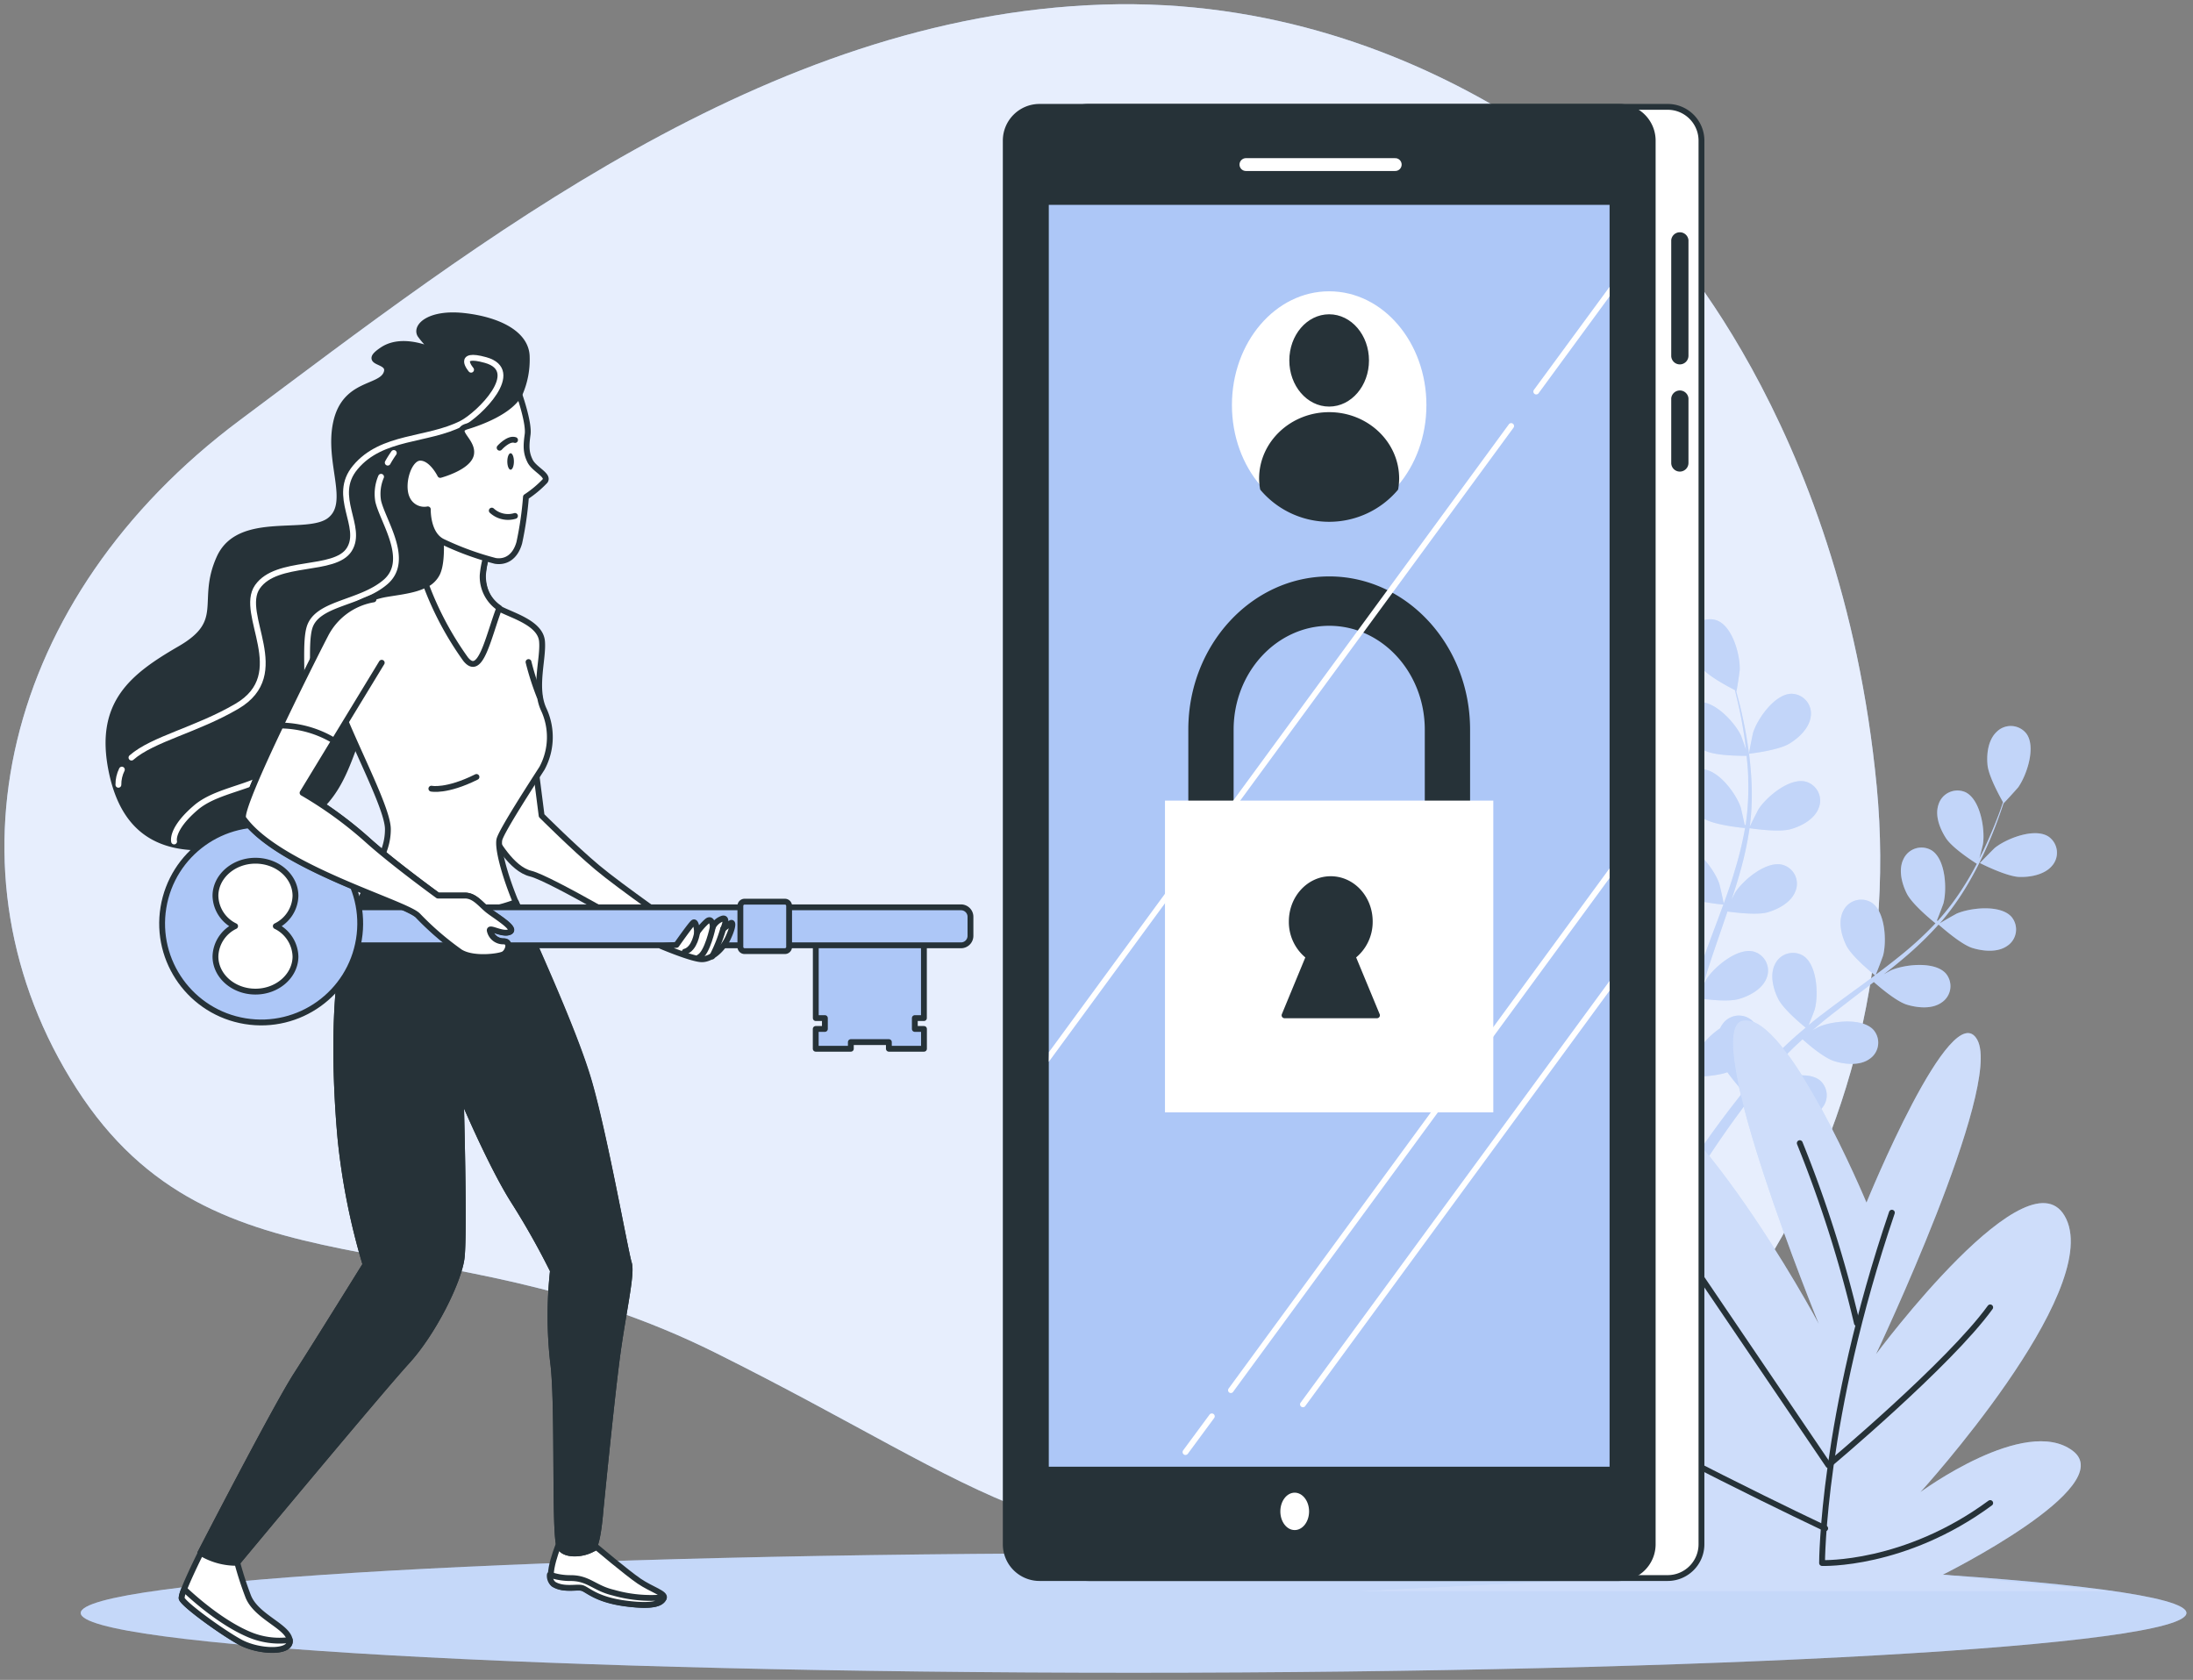 <svg xmlns="http://www.w3.org/2000/svg" width="188" height="144" viewBox="0 0 188 144"><rect x="0" y="0" width="188" height="144" fill="#808080" stroke="none"/><g><g><g><g><path fill="#adc7f7" d="M141.707 19.502S123.445-.567 94.532.393c-28.913.96-53.576 20.406-73.966 35.62C.176 51.228-5.289 74.86 6.563 93.308c11.853 18.45 30.742 10.683 54.787 22.658 24.046 11.975 28.614 18.777 55.4 15.865 26.785-2.912 47.175-32.694 44.136-64.42-3.04-31.725-19.179-47.909-19.179-47.909z"/></g><g opacity=".7"><path fill="#fff" d="M141.707 19.502S123.445-.567 94.532.393c-28.913.96-53.576 20.406-73.966 35.62C.176 51.228-5.289 74.86 6.563 93.308c11.853 18.45 30.742 10.683 54.787 22.658 24.046 11.975 28.614 18.777 55.4 15.865 26.785-2.912 47.175-32.694 44.136-64.42-3.04-31.725-19.179-47.909-19.179-47.909z"/></g></g><g><g><path fill="#adc7f7" d="M97.179 143.386c49.849 0 90.259-2.293 90.259-5.123s-40.41-5.123-90.259-5.123c-49.849 0-90.259 2.294-90.259 5.123 0 2.83 40.41 5.123 90.259 5.123z"/></g><g opacity=".3"><path fill="#fff" d="M97.179 143.386c49.849 0 90.259-2.293 90.259-5.123s-40.41-5.123-90.259-5.123c-49.849 0-90.259 2.294-90.259 5.123 0 2.83 40.41 5.123 90.259 5.123z"/></g></g><g><g><path fill="#adc7f7" d="M149.942 64.607c-.028 0 .315-1.697.352-1.82.393-1.21 1.875-3.322 3.306-3.317a1.7 1.7 0 0 1 1.246.596c.311.365.452.845.387 1.32-.105 1.005-1.011 1.856-1.83 2.352-.96.596-3.461.87-3.461.87z"/></g><g><path fill="#adc7f7" d="M147.167 53.177c1.349.482 2.02 2.967 1.975 4.24 0 .11-.256 1.82-.279 1.82h-.027c.105.392.22.815.334 1.275.2.855.42 1.82.59 2.894.196 1.152.324 2.314.384 3.48a21.872 21.872 0 0 1-.133 3.914.136.136 0 0 0 0 .045c.178-.377.704-1.424.755-1.501.704-1.065 2.689-2.73 4.074-2.33.46.14.837.469 1.04.903.202.433.21.932.021 1.372-.365.937-1.463 1.524-2.382 1.784-1.038.295-3.352-.055-3.535-.082a29.422 29.422 0 0 1-.85 3.895 52.437 52.437 0 0 1-.696 2.238c.16-.323.31-.61.334-.65.704-1.065 2.689-2.73 4.074-2.334.46.14.84.467 1.042.901.202.434.21.934.02 1.374-.366.942-1.464 1.524-2.383 1.788-.92.264-2.913 0-3.435-.068-.096.282-.192.568-.292.85-.458 1.366-.952 2.73-1.372 4.068-.151.455-.284.947-.416 1.42.146-.287.27-.528.292-.56.7-1.064 2.69-2.73 4.07-2.334.46.141.837.469 1.04.902.203.434.213.933.026 1.373-.366.937-1.468 1.524-2.387 1.784-.92.26-2.717.032-3.339-.055-.123.492-.242.979-.338 1.456-.06.328-.137.642-.178.974-.042.332-.092.655-.138.974-.064.623-.137 1.27-.183 1.879-.036.423-.064.828-.091 1.233.142-.455.457-1.392.48-1.47a6.608 6.608 0 0 1 2.195-2.484 1.75 1.75 0 0 1 .188-.323 1.703 1.703 0 0 1 2.492-.391c1.089.91.814 3.494.316 4.668-.028.068-.435.783-.695 1.229.196-.237.38-.455.585-.72.398-.482.81-.955 1.248-1.464l.673-.724c.22-.25.484-.482.727-.723.571-.551 1.18-1.083 1.806-1.607-.43-.345-1.925-1.606-2.355-2.461-.43-.856-.736-2.052-.288-2.953.198-.438.574-.771 1.034-.916.46-.145.96-.088 1.376.156 1.212.755 1.335 3.326 1.02 4.55 0 .077-.348.937-.535 1.406.38-.31.754-.623 1.148-.91 1.134-.874 2.31-1.72 3.475-2.57l1.066-.788c-.151-.123-1.962-1.579-2.447-2.535-.425-.85-.736-2.052-.288-2.957.2-.437.576-.769 1.035-.914.46-.145.96-.089 1.375.154 1.212.76 1.335 3.33 1.02 4.55a34.032 34.032 0 0 1-.631 1.643 57.146 57.146 0 0 0 2.286-1.77 29.545 29.545 0 0 0 2.836-2.63c-.069-.055-1.967-1.566-2.46-2.548-.43-.851-.737-2.052-.289-2.953a1.7 1.7 0 0 1 2.405-.76c1.217.755 1.34 3.326 1.025 4.55-.023.077-.38 1.024-.562 1.47l.073.04a21.794 21.794 0 0 0 2.328-3.112c.38-.6.713-1.196 1.024-1.788-.384-.246-2.117-1.365-2.662-2.22-.544-.856-.955-1.957-.612-2.904.149-.45.482-.817.917-1.01a1.705 1.705 0 0 1 1.37-.009c1.293.62 1.696 3.163 1.517 4.423 0 .068-.182.755-.315 1.256.133-.269.279-.542.402-.801.458-.974.846-1.893 1.167-2.73.182-.455.333-.91.457-1.288-.252-.455-1.23-2.207-1.326-3.185-.096-.978.06-2.18.804-2.862a1.702 1.702 0 0 1 2.52.16c.86 1.141.041 3.58-.7 4.622a53.914 53.914 0 0 1-1.243 1.365v-.027c-.128.387-.266.8-.43 1.247a36.445 36.445 0 0 1-1.107 2.73 30.369 30.369 0 0 1-1.614 3.112 22.084 22.084 0 0 1-2.287 3.185l-.032.037a33.56 33.56 0 0 1 1.459-.838c1.18-.5 3.75-.787 4.692.292a1.687 1.687 0 0 1-.375 2.484c-.828.583-2.072.455-2.982.178-1.029-.324-2.744-1.884-2.904-2.007-.891.99-1.85 1.919-2.867 2.78a44.696 44.696 0 0 1-1.83 1.483c.316-.177.6-.336.641-.354 1.175-.501 3.745-.788 4.688.29a1.682 1.682 0 0 1-.375 2.485c-.824.583-2.068.455-2.978.178-.91-.278-2.433-1.588-2.826-1.939l-.718.55a230.88 230.88 0 0 0-3.407 2.635c-.389.314-.759.637-1.134.956.284-.16.517-.291.558-.305 1.175-.505 3.745-.787 4.687.287a1.678 1.678 0 0 1-.375 2.484c-.827.582-2.067.455-2.977.182-.91-.273-2.286-1.465-2.744-1.88-.37.342-.745.679-1.088 1.03-.233.24-.457.454-.686.714-.229.259-.457.491-.659.737-.397.482-.814.983-1.193 1.465-.265.332-.512.655-.76.978.38-.314 1.149-.91 1.217-.96 1.084-.673 3.581-1.342 4.679-.423a1.689 1.689 0 0 1 0 2.516c-.728.696-1.971.774-2.914.628-1.042-.164-2.926-1.365-3.16-1.538a86.214 86.214 0 0 0-4.102 5.87l-.068.104-.878-.423c.045-.068.091-.132.137-.204a90.142 90.142 0 0 1 3.06-4.282c.415-.546.868-1.124 1.34-1.716-.491-.53-.95-1.09-1.373-1.674-1.01.391-3.11.41-3.38.41-.04.673-.077 1.328-.105 1.947a85.094 85.094 0 0 0-.059 5.196v.15l-.965-.455c0-1.242.05-2.93.178-4.918.042-.687.101-1.42.17-2.166-.27-.068-2.452-.628-3.275-1.283-.745-.592-1.532-1.557-1.504-2.562a1.68 1.68 0 0 1 .552-1.262c.356-.323.834-.48 1.314-.43 1.422.181 2.61 2.465 2.849 3.717 0 .072.073.91.1 1.41.032-.31.055-.605.087-.91.064-.623.146-1.247.233-1.915.05-.319.106-.642.156-.97.05-.327.137-.664.206-1a34.4 34.4 0 0 1 .617-2.33c-.549-.06-2.492-.287-3.33-.76-.836-.473-1.75-1.31-1.874-2.307-.08-.474.05-.959.352-1.332.303-.374.753-.601 1.235-.625 1.431-.036 2.958 2.043 3.38 3.245.027.077.232.973.333 1.47.146-.456.284-.938.457-1.402.458-1.365.974-2.703 1.478-4.054.155-.414.301-.829.457-1.238-.197 0-2.515-.241-3.448-.774-.828-.455-1.752-1.31-1.88-2.306a1.686 1.686 0 0 1 .356-1.33c.303-.373.75-.6 1.231-.627 1.436-.036 2.963 2.043 3.384 3.244.032.091.325 1.365.384 1.716.33-.91.654-1.82.915-2.73.387-1.23.692-2.482.915-3.75-.092 0-2.516-.227-3.467-.773-.832-.455-1.756-1.31-1.88-2.307a1.686 1.686 0 0 1 .357-1.33c.302-.373.75-.6 1.23-.627 1.432-.032 2.96 2.043 3.38 3.244.027.082.251 1.065.348 1.534h.082c.189-1.282.262-2.578.22-3.872 0-.715-.07-1.393-.138-2.057-.457 0-2.533 0-3.448-.391-.915-.392-1.889-1.11-2.127-2.089a1.68 1.68 0 0 1 .21-1.363 1.697 1.697 0 0 1 1.162-.753c1.423-.19 3.17 1.707 3.723 2.858.027.063.265.732.425 1.22-.032-.297-.064-.606-.105-.888a36.685 36.685 0 0 0-.526-2.899c-.11-.486-.215-.91-.32-1.333-.457-.227-2.25-1.165-2.867-1.924-.618-.76-1.157-1.848-.915-2.826.106-.472.41-.876.834-1.11.425-.234.93-.275 1.389-.114z"/></g><g><path fill="#adc7f7" d="M173.091 75.17c-1.12-.046-3.361-1.188-3.361-1.193 0-.004 1.203-1.238 1.29-1.306 1.001-.796 3.407-1.743 4.6-.955a1.687 1.687 0 0 1 .297 2.498c-.64.764-1.87.992-2.826.955z"/></g><g opacity=".5"><g opacity=".5"><path fill="#fff" d="M149.942 64.607c-.028 0 .315-1.697.352-1.82.393-1.21 1.875-3.322 3.306-3.317a1.7 1.7 0 0 1 1.246.596c.311.365.452.845.387 1.32-.105 1.005-1.011 1.856-1.83 2.352-.96.596-3.461.87-3.461.87z"/></g><g opacity=".5"><path fill="#fff" d="M147.167 53.177c1.349.482 2.02 2.967 1.975 4.24 0 .11-.256 1.82-.279 1.82h-.027c.105.392.22.815.334 1.275.2.855.42 1.82.59 2.894.196 1.152.324 2.314.384 3.48a21.872 21.872 0 0 1-.133 3.914.136.136 0 0 0 0 .045c.178-.377.704-1.424.755-1.501.704-1.065 2.689-2.73 4.074-2.33.46.14.837.469 1.04.903.202.433.21.932.021 1.372-.365.937-1.463 1.524-2.382 1.784-1.038.295-3.352-.055-3.535-.082a29.422 29.422 0 0 1-.85 3.895 52.437 52.437 0 0 1-.696 2.238c.16-.323.31-.61.334-.65.704-1.065 2.689-2.73 4.074-2.334.46.14.84.467 1.042.901.202.434.21.934.02 1.374-.366.942-1.464 1.524-2.383 1.788-.92.264-2.913 0-3.435-.068-.096.282-.192.568-.292.85-.458 1.366-.952 2.73-1.372 4.068-.151.455-.284.947-.416 1.42.146-.287.27-.528.292-.56.7-1.064 2.69-2.73 4.07-2.334.46.141.837.469 1.04.902.203.434.213.933.026 1.373-.366.937-1.468 1.524-2.387 1.784-.92.26-2.717.032-3.339-.055-.123.492-.242.979-.338 1.456-.06.328-.137.642-.178.974-.042.332-.092.655-.138.974-.064.623-.137 1.27-.183 1.879-.036.423-.064.828-.091 1.233.142-.455.457-1.392.48-1.47a6.608 6.608 0 0 1 2.195-2.484 1.75 1.75 0 0 1 .188-.323 1.703 1.703 0 0 1 2.492-.391c1.089.91.814 3.494.316 4.668-.028.068-.435.783-.695 1.229.196-.237.38-.455.585-.72.398-.482.81-.955 1.248-1.464l.673-.724c.22-.25.484-.482.727-.723.571-.551 1.18-1.083 1.806-1.607-.43-.345-1.925-1.606-2.355-2.461-.43-.856-.736-2.052-.288-2.953.198-.438.574-.771 1.034-.916.46-.145.96-.088 1.376.156 1.212.755 1.335 3.326 1.02 4.55 0 .077-.348.937-.535 1.406.38-.31.754-.623 1.148-.91 1.134-.874 2.31-1.72 3.475-2.57l1.066-.788c-.151-.123-1.962-1.579-2.447-2.535-.425-.85-.736-2.052-.288-2.957.2-.437.576-.769 1.035-.914.46-.145.96-.089 1.375.154 1.212.76 1.335 3.33 1.02 4.55a34.032 34.032 0 0 1-.631 1.643 57.146 57.146 0 0 0 2.286-1.77 29.545 29.545 0 0 0 2.836-2.63c-.069-.055-1.967-1.566-2.46-2.548-.43-.851-.737-2.052-.289-2.953a1.7 1.7 0 0 1 2.405-.76c1.217.755 1.34 3.326 1.025 4.55-.023.077-.38 1.024-.562 1.47l.073.04a21.794 21.794 0 0 0 2.328-3.112c.38-.6.713-1.196 1.024-1.788-.384-.246-2.117-1.365-2.662-2.22-.544-.856-.955-1.957-.612-2.904.149-.45.482-.817.917-1.01a1.705 1.705 0 0 1 1.37-.009c1.293.62 1.696 3.163 1.517 4.423 0 .068-.182.755-.315 1.256.133-.269.279-.542.402-.801.458-.974.846-1.893 1.167-2.73.182-.455.333-.91.457-1.288-.252-.455-1.23-2.207-1.326-3.185-.096-.978.06-2.18.804-2.862a1.702 1.702 0 0 1 2.52.16c.86 1.141.041 3.58-.7 4.622a53.914 53.914 0 0 1-1.243 1.365v-.027c-.128.387-.266.8-.43 1.247a36.445 36.445 0 0 1-1.107 2.73 30.369 30.369 0 0 1-1.614 3.112 22.084 22.084 0 0 1-2.287 3.185l-.032.037a33.56 33.56 0 0 1 1.459-.838c1.18-.5 3.75-.787 4.692.292a1.687 1.687 0 0 1-.375 2.484c-.828.583-2.072.455-2.982.178-1.029-.324-2.744-1.884-2.904-2.007-.891.99-1.85 1.919-2.867 2.78a44.696 44.696 0 0 1-1.83 1.483c.316-.177.6-.336.641-.354 1.175-.501 3.745-.788 4.688.29a1.682 1.682 0 0 1-.375 2.485c-.824.583-2.068.455-2.978.178-.91-.278-2.433-1.588-2.826-1.939l-.718.55a230.88 230.88 0 0 0-3.407 2.635c-.389.314-.759.637-1.134.956.284-.16.517-.291.558-.305 1.175-.505 3.745-.787 4.687.287a1.678 1.678 0 0 1-.375 2.484c-.827.582-2.067.455-2.977.182-.91-.273-2.286-1.465-2.744-1.88-.37.342-.745.679-1.088 1.03-.233.24-.457.454-.686.714-.229.259-.457.491-.659.737-.397.482-.814.983-1.193 1.465-.265.332-.512.655-.76.978.38-.314 1.149-.91 1.217-.96 1.084-.673 3.581-1.342 4.679-.423a1.689 1.689 0 0 1 0 2.516c-.728.696-1.971.774-2.914.628-1.042-.164-2.926-1.365-3.16-1.538a86.214 86.214 0 0 0-4.102 5.87l-.068.104-.878-.423c.045-.068.091-.132.137-.204a90.142 90.142 0 0 1 3.06-4.282c.415-.546.868-1.124 1.34-1.716-.491-.53-.95-1.09-1.373-1.674-1.01.391-3.11.41-3.38.41-.04.673-.077 1.328-.105 1.947a85.094 85.094 0 0 0-.059 5.196v.15l-.965-.455c0-1.242.05-2.93.178-4.918.042-.687.101-1.42.17-2.166-.27-.068-2.452-.628-3.275-1.283-.745-.592-1.532-1.557-1.504-2.562a1.68 1.68 0 0 1 .552-1.262c.356-.323.834-.48 1.314-.43 1.422.181 2.61 2.465 2.849 3.717 0 .072.073.91.1 1.41.032-.31.055-.605.087-.91.064-.623.146-1.247.233-1.915.05-.319.106-.642.156-.97.05-.327.137-.664.206-1a34.4 34.4 0 0 1 .617-2.33c-.549-.06-2.492-.287-3.33-.76-.836-.473-1.75-1.31-1.874-2.307-.08-.474.05-.959.352-1.332.303-.374.753-.601 1.235-.625 1.431-.036 2.958 2.043 3.38 3.245.027.077.232.973.333 1.47.146-.456.284-.938.457-1.402.458-1.365.974-2.703 1.478-4.054.155-.414.301-.829.457-1.238-.197 0-2.515-.241-3.448-.774-.828-.455-1.752-1.31-1.88-2.306a1.686 1.686 0 0 1 .356-1.33c.303-.373.75-.6 1.231-.627 1.436-.036 2.963 2.043 3.384 3.244.032.091.325 1.365.384 1.716.33-.91.654-1.82.915-2.73.387-1.23.692-2.482.915-3.75-.092 0-2.516-.227-3.467-.773-.832-.455-1.756-1.31-1.88-2.307a1.686 1.686 0 0 1 .357-1.33c.302-.373.75-.6 1.23-.627 1.432-.032 2.96 2.043 3.38 3.244.027.082.251 1.065.348 1.534h.082c.189-1.282.262-2.578.22-3.872 0-.715-.07-1.393-.138-2.057-.457 0-2.533 0-3.448-.391-.915-.392-1.889-1.11-2.127-2.089a1.68 1.68 0 0 1 .21-1.363 1.697 1.697 0 0 1 1.162-.753c1.423-.19 3.17 1.707 3.723 2.858.027.063.265.732.425 1.22-.032-.297-.064-.606-.105-.888a36.685 36.685 0 0 0-.526-2.899c-.11-.486-.215-.91-.32-1.333-.457-.227-2.25-1.165-2.867-1.924-.618-.76-1.157-1.848-.915-2.826.106-.472.41-.876.834-1.11.425-.234.93-.275 1.389-.114z"/></g><g opacity=".5"><path fill="#fff" d="M173.091 75.17c-1.12-.046-3.361-1.188-3.361-1.193 0-.004 1.203-1.238 1.29-1.306 1.001-.796 3.407-1.743 4.6-.955a1.687 1.687 0 0 1 .297 2.498c-.64.764-1.87.992-2.826.955z"/></g></g><g><path fill="#adc7f7" d="M160.009 103.085s-6.8-16.312-10.605-15.602c-3.805.71 6.516 26 6.516 26s-11.963-22.456-20.122-22.456c-8.158 0 2.991 24.821 13.322 33.093 0 0-16.312-17.49-25.83-13.71-9.516 3.782 19.034 21.51 19.034 21.51s-16.587-5.201-14.684-1.184c1.902 4.018 7.07 4.728 7.07 4.728l-18.75.946h65.26l-14.685-1.42s15.228-7.562 11.15-10.633c-4.08-3.071-13.053 3.545-13.053 3.545s15.499-17.018 12.508-23.402c-2.991-6.384-16.317 11.585-16.317 11.585s10.88-22.928 8.689-26.946c-2.19-4.018-9.503 13.946-9.503 13.946z"/></g><g opacity=".4"><path fill="#fff" d="M160.009 103.085s-6.8-16.312-10.605-15.602c-3.805.71 6.516 26 6.516 26s-11.963-22.456-20.122-22.456c-8.158 0 2.991 24.821 13.322 33.093 0 0-16.312-17.49-25.83-13.71-9.516 3.782 19.034 21.51 19.034 21.51s-16.587-5.201-14.684-1.184c1.902 4.018 7.07 4.728 7.07 4.728l-18.75.946h65.26l-14.685-1.42s15.228-7.562 11.15-10.633c-4.08-3.071-13.053 3.545-13.053 3.545s15.499-17.018 12.508-23.402c-2.991-6.384-16.317 11.585-16.317 11.585s10.88-22.928 8.689-26.946c-2.19-4.018-9.503 13.946-9.503 13.946z"/></g><g><path fill="none" stroke="#263238" stroke-linecap="round" stroke-linejoin="round" stroke-miterlimit="20" stroke-width=".5" d="M162.186 103.95c-5.986 17.586-5.986 30.031-5.986 30.031v0s7.07.269 14.415-5.142"/></g><g><path fill="none" stroke="#263238" stroke-linecap="round" stroke-linejoin="round" stroke-miterlimit="20" stroke-width=".5" d="M159.188 113.415a105.411 105.411 0 0 0-4.898-15.425"/></g><g><path fill="none" stroke="#263238" stroke-linecap="round" stroke-linejoin="round" stroke-miterlimit="20" stroke-width=".5" d="M141.52 103.14v0l15.224 22.455v0s10.335-8.645 13.87-13.528"/></g><g><path fill="none" stroke="#263238" stroke-linecap="round" stroke-linejoin="round" stroke-miterlimit="20" stroke-width=".5" d="M156.469 131.01s-16.043-7.576-22.569-11.89"/></g></g><g><g><path fill="#fff" d="M90.4 12.058c0-1.6 1.297-2.898 2.898-2.898h49.666c1.6 0 2.898 1.297 2.898 2.898V132.37c0 1.6-1.298 2.898-2.898 2.898H93.298a2.898 2.898 0 0 1-2.898-2.898z"/><path fill="none" stroke="#263238" stroke-linecap="round" stroke-linejoin="round" stroke-miterlimit="20" stroke-width=".5" d="M90.4 12.058c0-1.6 1.297-2.898 2.898-2.898h49.666c1.6 0 2.898 1.297 2.898 2.898V132.37c0 1.6-1.298 2.898-2.898 2.898H93.298a2.898 2.898 0 0 1-2.898-2.898z"/></g><g><path fill="#263238" d="M144.007 31.236a.738.738 0 0 1-.737-.74v-9.91a.742.742 0 0 1 1.478 0v9.893a.745.745 0 0 1-.741.757z"/></g><g><path fill="#263238" d="M144.007 40.424a.738.738 0 0 1-.737-.74v-5.538a.742.742 0 0 1 1.478 0v5.538a.743.743 0 0 1-.741.74z"/></g><g><path fill="#263238" d="M86.22 12.058c0-1.6 1.297-2.898 2.898-2.898h49.666c1.6 0 2.898 1.297 2.898 2.898V132.37c0 1.6-1.298 2.898-2.898 2.898H89.118a2.898 2.898 0 0 1-2.898-2.898z"/><path fill="none" stroke="#263238" stroke-linecap="round" stroke-linejoin="round" stroke-miterlimit="20" stroke-width=".5" d="M86.22 12.058c0-1.6 1.297-2.898 2.898-2.898h49.666c1.6 0 2.898 1.297 2.898 2.898V132.37c0 1.6-1.298 2.898-2.898 2.898H89.118a2.898 2.898 0 0 1-2.898-2.898z"/></g><g><path fill="#adc7f7" d="M89.91 17.56h48.075v108.165H89.91z"/></g><g><path fill="none" stroke="#fff" stroke-linecap="round" stroke-linejoin="round" stroke-miterlimit="20" stroke-width="1.1" d="M106.81 14.107h12.799"/></g><g><path fill="#fff" d="M112.224 129.556c0 .884-.552 1.6-1.234 1.6-.683 0-1.23-.716-1.23-1.6 0-.885.552-1.606 1.23-1.606.678 0 1.234.717 1.234 1.606z"/></g><g><path fill="#fff" d="M113.946 44.475c4.605 0 8.337-4.367 8.337-9.753s-3.732-9.752-8.337-9.752c-4.604 0-8.336 4.366-8.336 9.752 0 5.386 3.732 9.753 8.336 9.753z"/></g><g><path fill="#263238" d="M113.945 34.602c1.747 0 3.164-1.66 3.164-3.706 0-2.047-1.417-3.706-3.164-3.706-1.748 0-3.165 1.66-3.165 3.706 0 2.047 1.417 3.706 3.165 3.706z"/><path fill="none" stroke="#263238" stroke-linecap="round" stroke-linejoin="round" stroke-miterlimit="20" stroke-width=".5" d="M113.945 34.602c1.747 0 3.164-1.66 3.164-3.706 0-2.047-1.417-3.706-3.164-3.706-1.748 0-3.165 1.66-3.165 3.706 0 2.047 1.417 3.706 3.165 3.706z"/></g><g><path fill="#263238" d="M113.945 35.58c-3.165 0-5.755 2.436-5.755 5.443.003.28.028.56.077.835a7.467 7.467 0 0 0 5.678 2.62 7.467 7.467 0 0 0 5.678-2.62c.045-.276.07-.555.073-.835 0-3.007-2.577-5.443-5.751-5.443z"/><path fill="none" stroke="#263238" stroke-linecap="round" stroke-linejoin="round" stroke-miterlimit="20" stroke-width=".5" d="M113.945 35.58c-3.165 0-5.755 2.436-5.755 5.443.003.28.028.56.077.835a7.467 7.467 0 0 0 5.678 2.62 7.467 7.467 0 0 0 5.678-2.62c.045-.276.07-.555.073-.835 0-3.007-2.577-5.443-5.751-5.443z"/></g><g><path fill="#263238" d="M105.755 62.546c0-4.908 3.68-8.904 8.196-8.904 4.517 0 8.192 3.996 8.192 8.904V72.98h-16.388zm18.332 14.651a2.022 2.022 0 0 0 1.408-.655c.363-.398.555-.924.531-1.463V62.533c0-7.226-5.42-13.123-12.075-13.123-6.654 0-12.08 5.888-12.08 13.123v12.555a2.03 2.03 0 0 0 1.945 2.11z"/></g><g><path fill="#fff" d="M99.87 68.63h28.147v26.717H99.87z"/></g><g><path fill="#263238" d="M118.045 87.031l-2.089-5.04a3.72 3.72 0 0 0 1.47-3.002c0-2.01-1.497-3.629-3.346-3.629s-3.34 1.624-3.34 3.629a3.715 3.715 0 0 0 1.464 3.003l-2.084 5.039z"/><path fill="none" stroke="#263238" stroke-linecap="round" stroke-linejoin="round" stroke-miterlimit="20" stroke-width=".5" d="M118.045 87.031v0l-2.089-5.04a3.72 3.72 0 0 0 1.47-3.002c0-2.01-1.497-3.629-3.346-3.629s-3.34 1.624-3.34 3.629a3.715 3.715 0 0 0 1.464 3.003l-2.084 5.039v0z"/></g><g><path fill="#fff" d="M105.37 119.359c.044.032.096.05.15.05.078 0 .15-.04.194-.105l32.27-44.04v-.834l-32.65 44.584a.246.246 0 0 0 .037.345z"/></g><g><path fill="#fff" d="M131.498 33.42a.246.246 0 0 0 .054.345c.11.079.263.055.344-.054l6.094-8.315v-.816z"/></g><g><path fill="#fff" d="M89.91 91.016l39.838-54.354a.247.247 0 0 0-.055-.345.245.245 0 0 0-.343.055l-39.422 53.81z"/></g><g><path fill="#fff" d="M101.628 124.717a.257.257 0 0 0 .2-.1l2.26-3.066a.246.246 0 0 0-.055-.345.248.248 0 0 0-.343.055l-2.26 3.061a.246.246 0 0 0 .05.345.23.23 0 0 0 .148.05z"/></g><g><path fill="#fff" d="M137.99 84.08l-26.493 36.156a.246.246 0 0 0 .2.39.24.24 0 0 0 .198-.1L137.99 84.91z"/></g></g><g><g><path fill="#263238" d="M44.518 33.824a7.245 7.245 0 0 0 .64-3.194c0-2.04-2.471-3.221-5.376-3.545-2.905-.324-4.192.858-3.763 1.61a7.03 7.03 0 0 0 1.612 1.611s-2.905-1.61-4.841-.319c-1.937 1.291.863.753.324 2.04-.539 1.286-3.548.752-4.302 4.188-.754 3.436 1.398 6.877-.539 8.382-1.936 1.506-7.764-.538-9.463 3.222-1.699 3.76.713 5.43-3.37 7.793-4.083 2.364-7.061 4.672-5.878 10.472 1.183 5.8 5.056 7.83 12.692 5.781 7.636-2.049 7.097-6.662 9.59-11.407 2.494-4.746 6.349-3.76 7.532-6.448 1.182-2.687-.325-5.908-.215-8.382.11-2.473 2.58-3.006 3.549-5.931.968-2.925 1.808-5.873 1.808-5.873z"/><path fill="none" stroke="#263238" stroke-linecap="round" stroke-linejoin="round" stroke-miterlimit="20" stroke-width=".5" d="M44.518 33.824a7.245 7.245 0 0 0 .64-3.194c0-2.04-2.471-3.221-5.376-3.545-2.905-.324-4.192.858-3.763 1.61a7.03 7.03 0 0 0 1.612 1.611s-2.905-1.61-4.841-.319c-1.937 1.291.863.753.324 2.04-.539 1.286-3.548.752-4.302 4.188-.754 3.436 1.398 6.877-.539 8.382-1.936 1.506-7.764-.538-9.463 3.222-1.699 3.76.713 5.43-3.37 7.793-4.083 2.364-7.061 4.672-5.878 10.472 1.183 5.8 5.056 7.83 12.692 5.781 7.636-2.049 7.097-6.662 9.59-11.407 2.494-4.746 6.349-3.76 7.532-6.448 1.182-2.687-.325-5.908-.215-8.382.11-2.473 2.58-3.006 3.549-5.931.968-2.925 1.808-5.873 1.808-5.873z"/></g><g><path fill="none" stroke="#fff" stroke-linecap="round" stroke-linejoin="round" stroke-miterlimit="20" stroke-width=".5" d="M10.447 65.97c-.2.404-.302.85-.297 1.3"/></g><g><path fill="none" stroke="#fff" stroke-linecap="round" stroke-linejoin="round" stroke-miterlimit="20" stroke-width=".5" d="M40.385 31.692v0s-1.343-1.552 1.242-.83c3.257.912-.566 4.676-2.037 5.433-2.95 1.51-6.85 1.027-9.134 3.774-2.073 2.482.726 5.07-.516 7.036-1.242 1.967-6.216.826-7.869 3.194-1.653 2.368 3 7.451-1.763 10.244-3.443 2.02-7.216 2.797-9.038 4.398"/></g><g><path fill="none" stroke="#fff" stroke-linecap="round" stroke-linejoin="round" stroke-miterlimit="20" stroke-width=".5" d="M32.668 40.87a3.725 3.725 0 0 0-.246 2.094c.41 1.757 2.795 5.07.62 6.931-2.173 1.862-5.904 1.757-6.52 3.938-.617 2.181.62 8.172-1.449 10.951s-6.11 2.587-8.284 4.449c-2.174 1.861-1.864 2.897-1.864 2.897v0"/></g><g><path fill="none" stroke="#fff" stroke-linecap="round" stroke-linejoin="round" stroke-miterlimit="20" stroke-width=".5" d="M33.76 38.83a9.089 9.089 0 0 0-.52.826"/></g><g><path fill="#fff" d="M45.907 65.808l.525 4.107s2.74 2.738 4.754 4.43c2.015 1.693 7.175 5.275 7.175 5.275l-2.617.744S47.19 75.299 45.5 74.888c-1.69-.41-2.954-2.847-3.48-3.586-.525-.74 2.512-6.233 3.887-5.494z"/><path fill="none" stroke="#263238" stroke-linecap="round" stroke-linejoin="round" stroke-miterlimit="20" stroke-width=".5" d="M45.907 65.808l.525 4.107v0s2.74 2.738 4.754 4.43c2.015 1.693 7.175 5.275 7.175 5.275v0l-2.617.744v0S47.19 75.299 45.5 74.888c-1.69-.41-2.954-2.847-3.48-3.586-.525-.74 2.512-6.233 3.887-5.494z"/></g><g><path fill="#fff" d="M51.135 132.621s2.585 2.181 3.654 2.911c1.068.73 2.315 1.059 2.119 1.456-.197.397-.731.794-3.247.456-2.517-.338-3.243-1.19-3.709-1.323-.466-.133-1.59.2-2.448-.329-.858-.53.503-3.682.503-3.682.778.91 2.1 1.125 3.128.511z"/><path fill="none" stroke="#263238" stroke-linecap="round" stroke-linejoin="round" stroke-miterlimit="20" stroke-width=".5" d="M51.135 132.621v0s2.585 2.181 3.654 2.911c1.068.73 2.315 1.059 2.119 1.456-.197.397-.731.794-3.247.456-2.517-.338-3.243-1.19-3.709-1.323-.466-.133-1.59.2-2.448-.329-.858-.53.503-3.682.503-3.682.778.91 2.1 1.125 3.128.511z"/></g><g><path fill="#fff" d="M56.895 136.988a.337.337 0 0 0 0-.064 11.78 11.78 0 0 1-4.32-.406c-1.626-.384-2.105-1.246-3.654-1.246a5.311 5.311 0 0 1-1.785-.292.94.94 0 0 0 .324.817c.858.53 1.986.196 2.448.328.461.133 1.192.995 3.708 1.324 2.517.328 3.078-.064 3.28-.461z"/><path fill="none" stroke="#263238" stroke-linecap="round" stroke-linejoin="round" stroke-miterlimit="20" stroke-width=".5" d="M56.895 136.988a.337.337 0 0 0 0-.064 11.78 11.78 0 0 1-4.32-.406c-1.626-.384-2.105-1.246-3.654-1.246a5.311 5.311 0 0 1-1.785-.292.94.94 0 0 0 .324.817c.858.53 1.986.196 2.448.328.461.133 1.192.995 3.708 1.324 2.517.328 3.078-.064 3.28-.461z"/></g><g><path fill="#fff" d="M37.6 44.44s.497 3.35-.142 4.7c-.64 1.35-2.64 1.496-4.348 1.784-1.708.287-5.631 1.78-5.207 5.626.425 3.846 5.349 12.178 5.349 14.528 0 2.35-1.498 3.56-3.138 8.117-1.64 4.559-1.425 13.037-.913 18.521a57.856 57.856 0 0 0 2.137 10.682s-4.11 6.625-5.937 9.472c-1.827 2.848-8.221 15.245-8.221 15.245s0 .424.996.712c.7.17 1.425.218 2.142.141 0 0 12.258-14.743 14.541-17.234 2.284-2.491 4.421-6.844 4.704-8.834.283-1.989-.068-14.172-.068-14.172s2.562 6.124 4.567 9.258a65.792 65.792 0 0 1 3.343 5.932 35.822 35.822 0 0 0 0 7.757c.498 3.559.078 14.993.575 15.92.498.926 2.43.538 2.86.114.429-.425.63-3.194.63-3.194s.854-8.67 1.37-12.749c.516-4.08 1.37-7.551 1.073-8.478-.297-.926-2.069-10.827-3.425-15.513-1.357-4.687-5.48-13.461-6.394-15.738-.914-2.277-1.43-4.348-1.284-5.06.147-.712 2.923-4.983 3.654-6.123a5.626 5.626 0 0 0 .142-5.056c-.854-1.853 0-4.349-.142-5.84-.142-1.493-2.352-2.14-3.494-2.706-1.142-.566-1.57-1.853-1.57-2.92.069-.9.286-1.782.643-2.61 0 0-3.517-2.282-4.444-2.282z"/><path fill="none" stroke="#263238" stroke-linecap="round" stroke-linejoin="round" stroke-miterlimit="20" stroke-width=".5" d="M37.6 44.44s.497 3.35-.142 4.7c-.64 1.35-2.64 1.496-4.348 1.784-1.708.287-5.631 1.78-5.207 5.626.425 3.846 5.349 12.178 5.349 14.528 0 2.35-1.498 3.56-3.138 8.117-1.64 4.559-1.425 13.037-.913 18.521a57.856 57.856 0 0 0 2.137 10.682s-4.11 6.625-5.937 9.472c-1.827 2.848-8.221 15.245-8.221 15.245v0s0 .424.996.712c.7.17 1.425.218 2.142.141 0 0 12.258-14.743 14.541-17.234 2.284-2.491 4.421-6.844 4.704-8.834.283-1.989-.068-14.172-.068-14.172v0s2.562 6.124 4.567 9.258a65.792 65.792 0 0 1 3.343 5.932 35.822 35.822 0 0 0 0 7.757c.498 3.559.078 14.993.575 15.92.498.926 2.43.538 2.86.114.429-.425.63-3.194.63-3.194v0s.854-8.67 1.37-12.749c.516-4.08 1.37-7.551 1.073-8.478-.297-.926-2.069-10.827-3.425-15.513-1.357-4.687-5.48-13.461-6.394-15.738-.914-2.277-1.43-4.348-1.284-5.06.147-.712 2.923-4.983 3.654-6.123a5.626 5.626 0 0 0 .142-5.056c-.854-1.853 0-4.349-.142-5.84-.142-1.493-2.352-2.14-3.494-2.706-1.142-.566-1.57-1.853-1.57-2.92.069-.9.286-1.782.643-2.61 0 0-3.517-2.282-4.444-2.282z"/></g><g><path fill="none" stroke="#263238" stroke-linecap="round" stroke-linejoin="round" stroke-miterlimit="20" stroke-width=".5" d="M46.246 59.675a23.489 23.489 0 0 1-.936-2.925"/></g><g><path fill="none" stroke="#263238" stroke-linecap="round" stroke-linejoin="round" stroke-miterlimit="20" stroke-width=".5" d="M36.98 67.604s1.288.283 3.868-1.004"/></g><g><path fill="#263238" d="M50.501 92.726c-1.292-4.49-5.124-12.69-6.27-15.396-5.48 2.054-10.605.302-13.012-.83a34.851 34.851 0 0 0-1.105 2.692c-1.64 4.563-1.425 13.036-.913 18.52a57.856 57.856 0 0 0 2.137 10.682s-4.11 6.626-5.937 9.473c-1.827 2.847-8.221 15.245-8.221 15.245s0 .424.996.711c.7.17 1.425.218 2.142.142 0 0 12.258-14.743 14.541-17.234 2.284-2.491 4.421-6.844 4.704-8.834.283-1.99-.068-14.172-.068-14.172s2.562 6.123 4.567 9.258a65.792 65.792 0 0 1 3.343 5.932 35.822 35.822 0 0 0 0 7.757c.498 3.559.078 14.993.575 15.92.498.926 2.43.538 2.86.113.429-.424.63-3.194.63-3.194s.854-8.669 1.37-12.748c.516-4.08 1.37-7.552 1.073-8.478-.297-.926-2.055-10.86-3.412-15.56z"/><path fill="none" stroke="#263238" stroke-linecap="round" stroke-linejoin="round" stroke-miterlimit="20" stroke-width=".5" d="M50.501 92.726c-1.292-4.49-5.124-12.69-6.27-15.396-5.48 2.054-10.605.302-13.012-.83a34.851 34.851 0 0 0-1.105 2.692c-1.64 4.563-1.425 13.036-.913 18.52a57.856 57.856 0 0 0 2.137 10.682s-4.11 6.626-5.937 9.473c-1.827 2.847-8.221 15.245-8.221 15.245v0s0 .424.996.711c.7.17 1.425.218 2.142.142 0 0 12.258-14.743 14.541-17.234 2.284-2.491 4.421-6.844 4.704-8.834.283-1.99-.068-14.172-.068-14.172v0s2.562 6.123 4.567 9.258a65.792 65.792 0 0 1 3.343 5.932 35.822 35.822 0 0 0 0 7.757c.498 3.559.078 14.993.575 15.92.498.926 2.43.538 2.86.113.429-.424.63-3.194.63-3.194v0s.854-8.669 1.37-12.748c.516-4.08 1.37-7.552 1.073-8.478-.297-.926-2.055-10.86-3.412-15.56z"/></g><g><path fill="#adc7f7" d="M78.425 88.2v-.93h.78v-7.31h-9.27v7.31h.78v.93h-.785v1.698h3.01v-.57h3.26v.57h3.01V88.2h-.785z"/><path fill="none" stroke="#263238" stroke-linecap="round" stroke-linejoin="round" stroke-miterlimit="20" stroke-width=".5" d="M78.425 88.2v0-.93 0h.78v0-7.31 0h-.78v0h-7.71v0h-.78v7.31h.78v.93h-.785v1.698h3.01v0-.57 0h3.26v.57h3.01v0V88.2v0h-.785v0z"/></g><g><path fill="#adc7f7" d="M28.6 77.775h53.782c.449 0 .813.363.813.812v1.633a.813.813 0 0 1-.813.812H28.6V77.77z"/><path fill="none" stroke="#263238" stroke-linecap="round" stroke-linejoin="round" stroke-miterlimit="20" stroke-width=".5" d="M28.6 77.775v0h53.782c.449 0 .813.363.813.812v1.633a.813.813 0 0 1-.813.812H28.6v0-3.262 0z"/></g><g><path fill="#adc7f7" d="M63.47 77.652c0-.2.162-.362.362-.362h3.455c.2 0 .362.162.362.362v3.515c0 .2-.162.362-.362.362h-3.455a.362.362 0 0 1-.362-.362z"/><path fill="none" stroke="#263238" stroke-linecap="round" stroke-linejoin="round" stroke-miterlimit="20" stroke-width=".5" d="M63.47 77.652c0-.2.162-.362.362-.362h3.455c.2 0 .362.162.362.362v3.515c0 .2-.162.362-.362.362h-3.455a.362.362 0 0 1-.362-.362z"/></g><g transform="rotate(-80.7 22 79)"><path fill="#adc7f7" d="M21.904 87.9c4.685 0 8.482-3.8 8.481-8.489 0-4.689-3.799-8.49-8.484-8.491-4.684 0-8.482 3.8-8.481 8.489 0 4.689 3.799 8.49 8.484 8.491z"/><path fill="none" stroke="#263238" stroke-linecap="round" stroke-linejoin="round" stroke-miterlimit="20" stroke-width=".5" d="M21.904 87.9c4.685 0 8.482-3.8 8.481-8.489 0-4.689-3.799-8.49-8.484-8.491-4.684 0-8.482 3.8-8.481 8.489 0 4.689 3.799 8.49 8.484 8.491z"/></g><g><path fill="#fff" d="M23.644 79.388a2.966 2.966 0 0 0 1.686-2.592c0-1.665-1.535-3.016-3.43-3.016-1.895 0-3.43 1.369-3.43 3.016a2.957 2.957 0 0 0 1.685 2.592 2.97 2.97 0 0 0-1.685 2.596c0 1.665 1.535 3.016 3.43 3.016 1.895 0 3.43-1.369 3.43-3.016a2.98 2.98 0 0 0-1.686-2.596z"/><path fill="none" stroke="#263238" stroke-linecap="round" stroke-linejoin="round" stroke-miterlimit="20" stroke-width=".5" d="M23.644 79.388a2.966 2.966 0 0 0 1.686-2.592c0-1.665-1.535-3.016-3.43-3.016-1.895 0-3.43 1.369-3.43 3.016a2.957 2.957 0 0 0 1.685 2.592 2.97 2.97 0 0 0-1.685 2.596c0 1.665 1.535 3.016 3.43 3.016 1.895 0 3.43-1.369 3.43-3.016a2.98 2.98 0 0 0-1.686-2.596z"/></g><g><path fill="#fff" d="M56.69 81.103s2.658 1.123 3.48 1.123c.822 0 1.772-.826 2.243-1.825.47-1 .456-1.474.178-1.237l-.59.456s.457-.999-.059-.88a1.443 1.443 0 0 0-.827.707s-.059-.885-.53-.456a5.404 5.404 0 0 0-.826.944s-.06-1.118-.356-.826c-.297.292-1.411 1.885-1.411 1.885z"/><path fill="none" stroke="#263238" stroke-linecap="round" stroke-linejoin="round" stroke-miterlimit="20" stroke-width=".5" d="M56.69 81.103v0s2.658 1.123 3.48 1.123c.822 0 1.772-.826 2.243-1.825.47-1 .456-1.474.178-1.237l-.59.456v0s.457-.999-.059-.88a1.443 1.443 0 0 0-.827.707s-.059-.885-.53-.456a5.404 5.404 0 0 0-.826.944s-.06-1.118-.356-.826c-.297.292-1.411 1.885-1.411 1.885v0z"/></g><g><path fill="#fff" d="M59.76 79.93s-.179 1.414-1.06 1.652"/><path fill="none" stroke="#263238" stroke-linecap="round" stroke-linejoin="round" stroke-miterlimit="20" stroke-width=".5" d="M59.76 79.93s-.179 1.414-1.06 1.652"/></g><g><path fill="#fff" d="M61.108 79.46s-.456 2.236-1.178 2.592"/><path fill="none" stroke="#263238" stroke-linecap="round" stroke-linejoin="round" stroke-miterlimit="20" stroke-width=".5" d="M61.108 79.46s-.456 2.236-1.178 2.592"/></g><g><path fill="#fff" d="M61.995 79.63a12.71 12.71 0 0 1-.945 2.359"/><path fill="none" stroke="#263238" stroke-linecap="round" stroke-linejoin="round" stroke-miterlimit="20" stroke-width=".5" d="M61.995 79.63a12.71 12.71 0 0 1-.945 2.359"/></g><g><path fill="#fff" d="M42.803 52.115a3.239 3.239 0 0 1-1.424-2.83 8.207 8.207 0 0 1 .666-2.564s-3.494-2.281-4.42-2.281c0 0 .497 3.35-.142 4.7-.21.42-.552.76-.973.967a27.196 27.196 0 0 0 3.402 6.388c1.284 1.61 1.91-1.784 2.891-4.38z"/><path fill="none" stroke="#263238" stroke-linecap="round" stroke-linejoin="round" stroke-miterlimit="20" stroke-width=".5" d="M42.803 52.115a3.239 3.239 0 0 1-1.424-2.83 8.207 8.207 0 0 1 .666-2.564s-3.494-2.281-4.42-2.281c0 0 .497 3.35-.142 4.7-.21.42-.552.76-.973.967a27.196 27.196 0 0 0 3.402 6.388c1.284 1.61 1.91-1.784 2.891-4.38z"/></g><g><path fill="#fff" d="M32.02 51.38a5.704 5.704 0 0 0-4.11 3.007c-1.406 2.71-7.553 15.012-7.028 15.746 2.987 4.198 13.852 7.219 14.957 8.323a25.112 25.112 0 0 0 3.622 3.126c1.105.702 3.31.401 3.713.2.402-.2.703-1.104 0-1.104a1.174 1.174 0 0 1-1.16-.912c-.1-.402 1.105.401 1.708.1.603-.301-1.348-1.4-1.95-1.903-.603-.502-1.106-1.2-1.91-1.2h-2.315s-3.7-2.678-5.937-4.672a33.963 33.963 0 0 0-5.668-4.134l6.782-11.147"/><path fill="none" stroke="#263238" stroke-linecap="round" stroke-linejoin="round" stroke-miterlimit="20" stroke-width=".5" d="M32.02 51.38a5.704 5.704 0 0 0-4.11 3.007c-1.406 2.71-7.553 15.012-7.028 15.746 2.987 4.198 13.852 7.219 14.957 8.323a25.112 25.112 0 0 0 3.622 3.126c1.105.702 3.31.401 3.713.2.402-.2.703-1.104 0-1.104a1.174 1.174 0 0 1-1.16-.912c-.1-.402 1.105.401 1.708.1.603-.301-1.348-1.4-1.95-1.903-.603-.502-1.106-1.2-1.91-1.2h-2.315v0s-3.7-2.678-5.937-4.672a33.963 33.963 0 0 0-5.668-4.134l6.782-11.147v0"/></g><g><path fill="#fff" d="M41.767 77.968c-.603-.501-1.105-1.2-1.909-1.2h-2.315s-3.7-2.678-5.938-4.672a33.964 33.964 0 0 0-5.667-4.134L28.65 63.5a9.081 9.081 0 0 0-4.595-1.31c-1.827 3.805-3.466 7.565-3.197 7.962 2.987 4.198 13.852 7.219 14.957 8.323a25.112 25.112 0 0 0 3.622 3.125c1.105.703 3.311.402 3.713.201.402-.2.703-1.104 0-1.104a1.174 1.174 0 0 1-1.16-.913c-.1-.401 1.105.402 1.708.1.603-.3-1.329-1.41-1.932-1.916z"/><path fill="none" stroke="#263238" stroke-linecap="round" stroke-linejoin="round" stroke-miterlimit="20" stroke-width=".5" d="M41.767 77.968c-.603-.501-1.105-1.2-1.909-1.2h-2.315v0s-3.7-2.678-5.938-4.672a33.964 33.964 0 0 0-5.667-4.134L28.65 63.5a9.081 9.081 0 0 0-4.595-1.31c-1.827 3.805-3.466 7.565-3.197 7.962 2.987 4.198 13.852 7.219 14.957 8.323a25.112 25.112 0 0 0 3.622 3.125c1.105.703 3.311.402 3.713.201.402-.2.703-1.104 0-1.104a1.174 1.174 0 0 1-1.16-.913c-.1-.401 1.105.402 1.708.1.603-.3-1.329-1.41-1.932-1.916z"/></g><g><path fill="#fff" d="M45.446 39.524c-.356-.712-.356-1.283-.215-2.282.142-1-.712-3.422-.712-3.422-.873 1.506-3.394 2.4-4.508 2.738-1.229.374.566 1.223.374 2.359-.191 1.136-2.644 1.793-2.644 1.793s-.717-1.474-1.713-1.474c-.995 0-1.703 2.282-1.137 3.49a1.617 1.617 0 0 0 1.786.936s-.068 2.14 1.283 2.779a25.135 25.135 0 0 0 4.494 1.638c.854.141 1.708-.283 2.065-1.565.278-1.292.469-2.602.57-3.92a9.173 9.173 0 0 0 1.64-1.368c.343-.493-.927-.99-1.283-1.702z"/><path fill="none" stroke="#263238" stroke-linecap="round" stroke-linejoin="round" stroke-miterlimit="20" stroke-width=".5" d="M45.446 39.524c-.356-.712-.356-1.283-.215-2.282.142-1-.712-3.422-.712-3.422v0c-.873 1.506-3.394 2.4-4.508 2.738-1.229.374.566 1.223.374 2.359-.191 1.136-2.644 1.793-2.644 1.793v0s-.717-1.474-1.713-1.474c-.995 0-1.703 2.282-1.137 3.49a1.617 1.617 0 0 0 1.786.936s-.068 2.14 1.283 2.779a25.135 25.135 0 0 0 4.494 1.638c.854.141 1.708-.283 2.065-1.565.278-1.292.469-2.602.57-3.92a9.173 9.173 0 0 0 1.64-1.368c.343-.493-.927-.99-1.283-1.702z"/></g><g><path fill="#263238" d="M44.056 39.557c0 .393-.128.707-.283.707-.155 0-.283-.314-.283-.707 0-.392.128-.707.283-.707.155 0 .283.315.283.707z"/></g><g><path fill="none" stroke="#263238" stroke-linecap="round" stroke-linejoin="round" stroke-miterlimit="20" stroke-width=".5" d="M42.83 38.38s.758-.854 1.324-.662"/></g><g><path fill="none" stroke="#263238" stroke-linecap="round" stroke-linejoin="round" stroke-miterlimit="20" stroke-width=".5" d="M44.147 44.226a2.057 2.057 0 0 1-1.987-.456"/></g><g><path fill="#fff" d="M17.211 133.11s-1.703 3.413-1.64 3.878c.065.466 3.444 2.912 5.025 3.77 1.58.857 4.439.994 4.238-.197-.201-1.19-2.914-1.985-3.576-3.773a28.902 28.902 0 0 1-.914-2.825 5.86 5.86 0 0 1-3.133-.853z"/><path fill="none" stroke="#263238" stroke-linecap="round" stroke-linejoin="round" stroke-miterlimit="20" stroke-width=".5" d="M17.211 133.11v0s-1.703 3.413-1.64 3.878c.065.466 3.444 2.912 5.025 3.77 1.58.857 4.439.994 4.238-.197-.201-1.19-2.914-1.985-3.576-3.773a28.902 28.902 0 0 1-.914-2.825 5.86 5.86 0 0 1-3.133-.853z"/></g><g><path fill="#fff" d="M24.846 140.578a6.678 6.678 0 0 1-3.576-.507c-2.453-1.063-4.828-3.235-5.48-3.851-.117.246-.19.51-.22.78.069.457 3.444 2.911 5.024 3.77 1.58.857 4.416.976 4.252-.192z"/><path fill="none" stroke="#263238" stroke-linecap="round" stroke-linejoin="round" stroke-miterlimit="20" stroke-width=".5" d="M24.846 140.578a6.678 6.678 0 0 1-3.576-.507c-2.453-1.063-4.828-3.235-5.48-3.851-.117.246-.19.51-.22.78.069.457 3.444 2.911 5.024 3.77 1.58.857 4.416.976 4.252-.192z"/></g></g></g></g></svg>